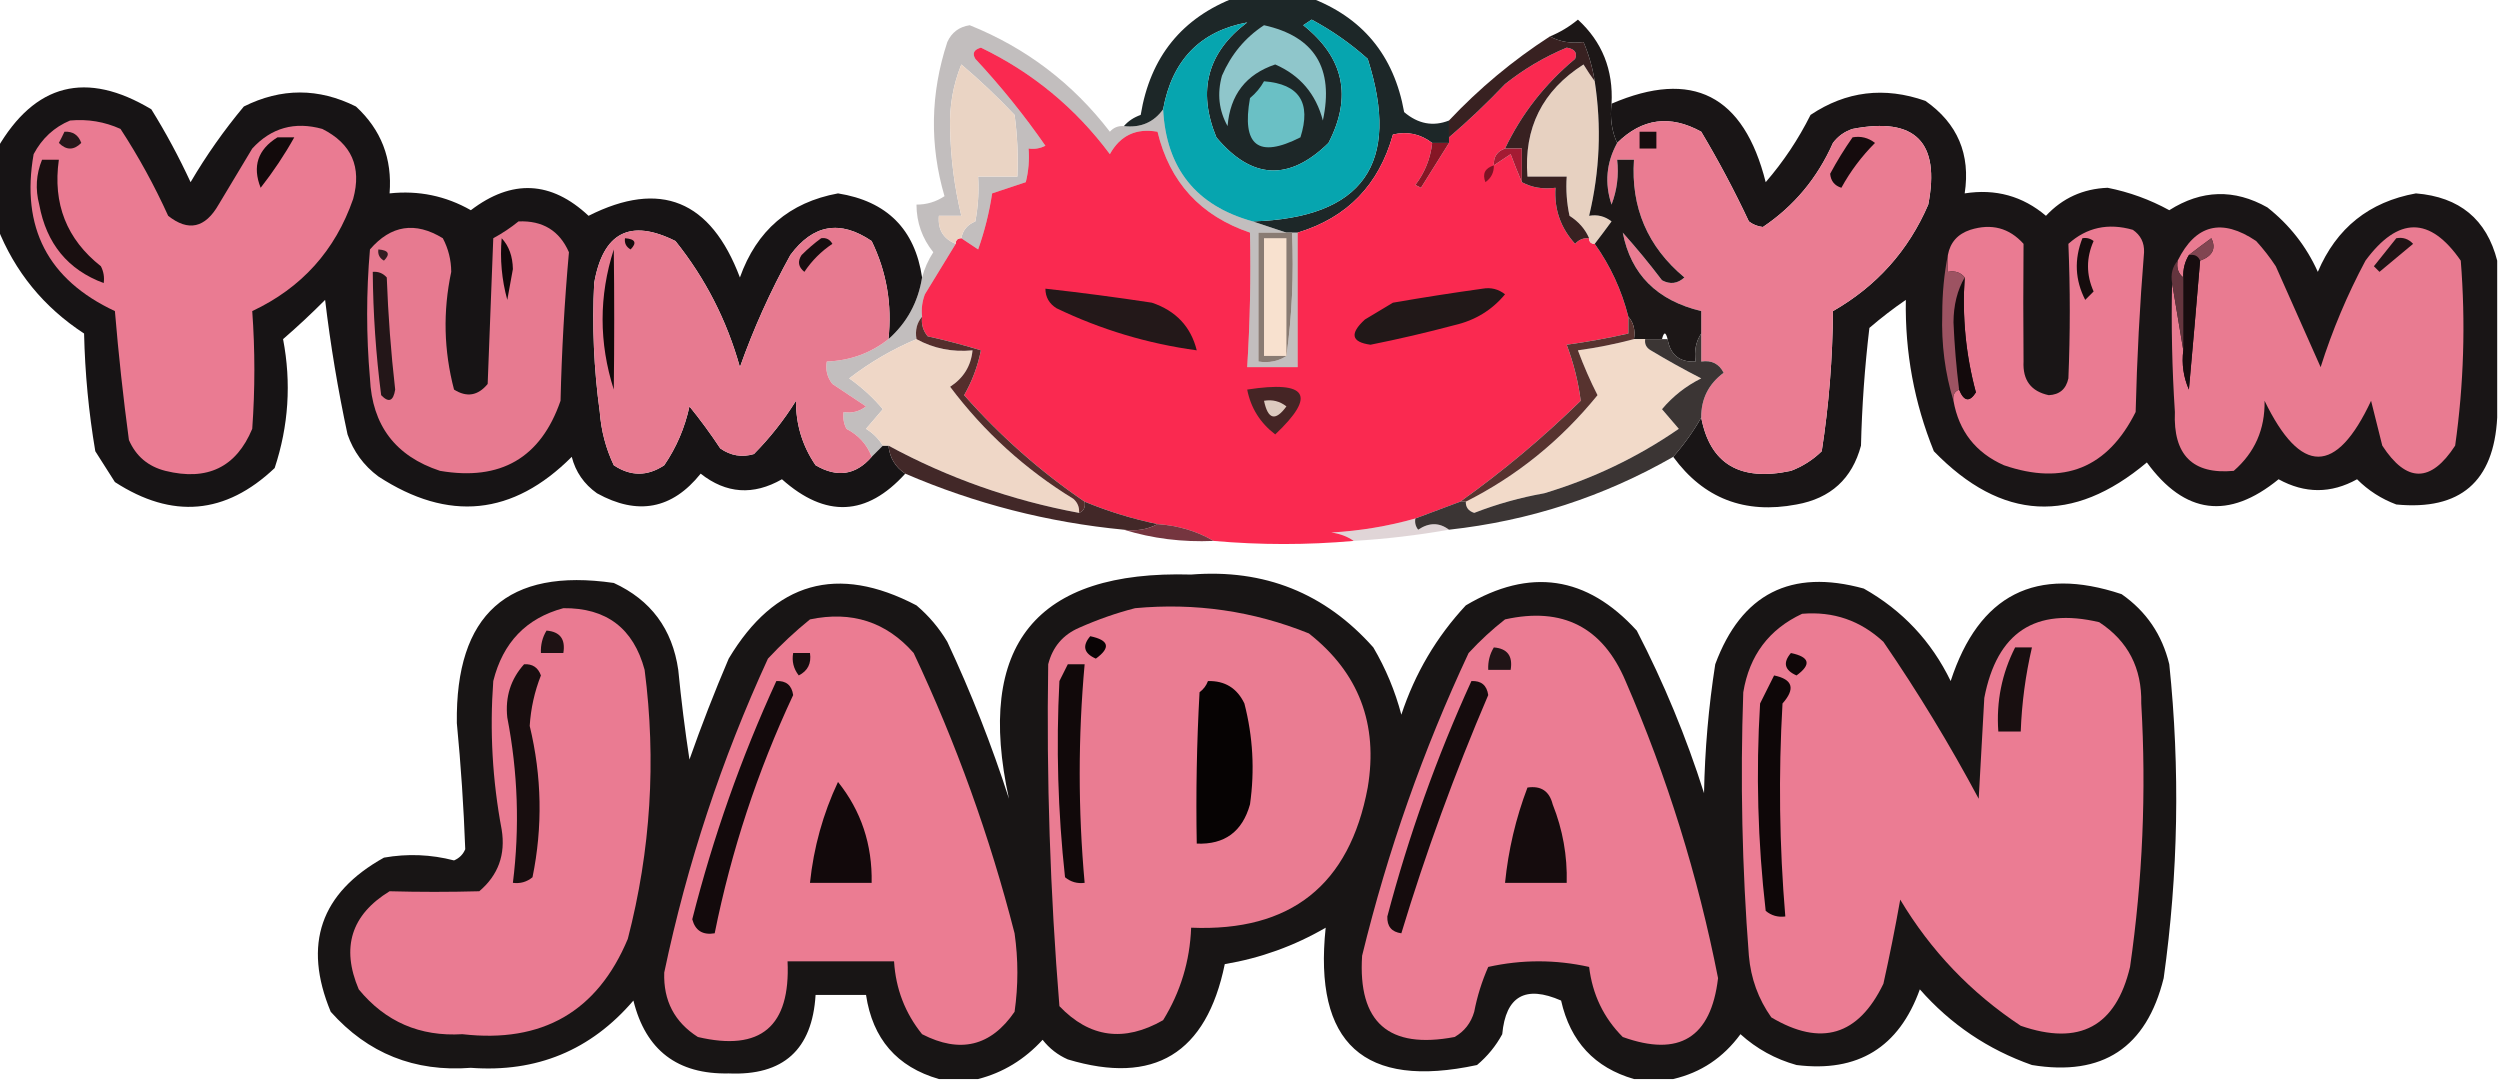 <?xml version="1.0" encoding="UTF-8"?>
<!DOCTYPE svg PUBLIC "-//W3C//DTD SVG 1.1//EN" "http://www.w3.org/Graphics/SVG/1.1/DTD/svg11.dtd">
<svg xmlns="http://www.w3.org/2000/svg" version="1.1" width="446px" height="193px" style="shape-rendering:geometricPrecision; text-rendering:geometricPrecision; image-rendering:optimizeQuality; fill-rule:evenodd; clip-rule:evenodd" xmlns:xlink="http://www.w3.org/1999/xlink">
<g><path style="opacity:1" fill="#1d2728" d="M 220.5,-0.5 C 224.833,-0.5 229.167,-0.5 233.5,-0.5C 243.028,3.017 248.695,9.851 250.5,20C 252.996,22.116 255.663,22.616 258.5,21.5C 258.5,22.5 258.5,23.5 258.5,24.5C 258.5,24.833 258.5,25.167 258.5,25.5C 257.5,25.5 256.5,25.5 255.5,25.5C 253.399,23.891 251.065,23.391 248.5,24C 245.992,33.006 240.326,38.84 231.5,41.5C 231.167,41.5 230.833,41.5 230.5,41.5C 230.167,41.5 229.833,41.5 229.5,41.5C 227.5,40.833 225.5,40.167 223.5,39.5C 243.144,38.877 249.977,29.211 244,10.5C 240.933,7.763 237.599,5.429 234,3.5C 233.5,3.833 233,4.167 232.5,4.5C 239.763,10.271 241.263,17.271 237,25.5C 229.983,32.373 223.316,32.04 217,24.5C 213.582,16.164 215.415,9.331 222.5,4C 214.095,5.574 209.095,10.741 207.5,19.5C 205.824,21.834 203.491,22.834 200.5,22.5C 201.261,21.609 202.261,20.942 203.5,20.5C 205.198,10.149 210.865,3.148 220.5,-0.5 Z"/></g>
<g><path style="opacity:0.999" fill="#fa2950" d="M 231.5,41.5 C 240.326,38.84 245.992,33.006 248.5,24C 251.065,23.391 253.399,23.891 255.5,25.5C 255.202,28.265 254.202,30.765 252.5,33C 252.833,33.167 253.167,33.333 253.5,33.5C 255.178,30.805 256.844,28.139 258.5,25.5C 258.5,25.167 258.5,24.833 258.5,24.5C 261.964,21.538 265.297,18.371 268.5,15C 271.875,12.314 275.541,10.147 279.5,8.5C 280.932,8.733 281.432,9.4 281,10.5C 275.608,14.988 271.442,20.322 268.5,26.5C 267.094,26.973 266.427,27.973 266.5,29.5C 267.482,28.859 268.482,28.192 269.5,27.5C 270.17,29.291 270.837,30.958 271.5,32.5C 273.265,33.461 275.265,33.795 277.5,33.5C 277.249,37.331 278.416,40.664 281,43.5C 281.671,42.748 282.504,42.414 283.5,42.5C 283.5,43.167 283.833,43.5 284.5,43.5C 287.294,47.423 289.294,51.757 290.5,56.5C 290.5,57.5 290.5,58.5 290.5,59.5C 286.864,60.325 283.197,60.992 279.5,61.5C 280.746,64.837 281.579,68.171 282,71.5C 275.228,78.117 268.061,84.117 260.5,89.5C 257.828,90.501 255.162,91.501 252.5,92.5C 247.614,93.877 242.614,94.711 237.5,95C 239.058,95.21 240.391,95.71 241.5,96.5C 233.202,97.24 224.868,97.24 216.5,96.5C 213.578,94.772 210.245,93.772 206.5,93.5C 202.035,92.567 197.702,91.234 193.5,89.5C 185.637,84.148 178.47,77.814 172,70.5C 173.409,68.054 174.409,65.388 175,62.5C 171.901,61.545 168.734,60.711 165.5,60C 164.663,58.989 164.33,57.822 164.5,56.5C 164.343,55.127 164.51,53.793 165,52.5C 166.856,49.444 168.689,46.444 170.5,43.5C 170.5,42.833 170.833,42.5 171.5,42.5C 172.482,43.141 173.482,43.807 174.5,44.5C 175.65,41.253 176.483,37.92 177,34.5C 179,33.833 181,33.167 183,32.5C 183.495,30.527 183.662,28.527 183.5,26.5C 184.552,26.649 185.552,26.483 186.5,26C 182.713,20.544 178.546,15.377 174,10.5C 173.409,9.517 173.743,8.85 175,8.5C 184.202,12.94 191.869,19.273 198,27.5C 199.851,24.162 202.685,22.828 206.5,23.5C 208.671,32.506 214.171,38.506 223,41.5C 223.168,49.497 223.001,57.497 222.5,65.5C 225.5,65.5 228.5,65.5 231.5,65.5C 231.5,57.5 231.5,49.5 231.5,41.5 Z"/></g>
<g><path style="opacity:1" fill="#06a5af" d="M 223.5,39.5 C 213.38,36.709 208.046,30.042 207.5,19.5C 209.095,10.741 214.095,5.574 222.5,4C 215.415,9.331 213.582,16.164 217,24.5C 223.316,32.04 229.983,32.373 237,25.5C 241.263,17.271 239.763,10.271 232.5,4.5C 233,4.167 233.5,3.833 234,3.5C 237.599,5.429 240.933,7.763 244,10.5C 249.977,29.211 243.144,38.877 223.5,39.5 Z"/></g>
<g><path style="opacity:1" fill="#8fc6cb" d="M 225.5,4.5 C 234.514,6.497 238.014,12.164 236,21.5C 234.761,16.764 231.927,13.431 227.5,11.5C 222.279,13.257 219.446,16.923 219,22.5C 217.443,19.706 217.11,16.706 218,13.5C 219.642,9.7 222.142,6.7 225.5,4.5 Z"/></g>
<g><path style="opacity:0.922" fill="#050203" d="M 164.5,49.5 C 163.787,53.929 161.787,57.596 158.5,60.5C 159.171,54.32 158.171,48.486 155.5,43C 149.882,39.19 145.049,40.023 141,45.5C 137.429,51.97 134.429,58.637 132,65.5C 129.676,57.169 125.842,49.669 120.5,43C 112.413,38.961 107.58,41.461 106,50.5C 105.612,58.185 105.945,65.851 107,73.5C 107.25,76.85 108.083,80.017 109.5,83C 112.5,85 115.5,85 118.5,83C 120.668,79.826 122.168,76.326 123,72.5C 124.955,74.911 126.789,77.411 128.5,80C 130.365,81.301 132.365,81.635 134.5,81C 137.361,78.106 139.861,74.939 142,71.5C 141.98,75.725 143.147,79.558 145.5,83C 149.346,85.261 152.68,84.761 155.5,81.5C 156.167,80.833 156.833,80.167 157.5,79.5C 157.833,79.5 158.167,79.5 158.5,79.5C 158.721,81.664 159.721,83.33 161.5,84.5C 154.619,92.104 147.286,92.437 139.5,85.5C 134.384,88.42 129.55,88.087 125,84.5C 119.915,90.849 113.748,92.016 106.5,88C 104.19,86.363 102.69,84.196 102,81.5C 91.514,91.997 80.014,93.164 67.5,85C 64.894,83.062 63.061,80.562 62,77.5C 60.291,69.534 58.958,61.534 58,53.5C 55.554,55.959 53.054,58.292 50.5,60.5C 51.991,68.292 51.491,75.959 49,83.5C 40.237,91.806 30.737,92.639 20.5,86C 19.333,84.167 18.167,82.333 17,80.5C 15.827,73.563 15.16,66.563 15,59.5C 7.791,54.795 2.624,48.462 -0.5,40.5C -0.5,35.833 -0.5,31.167 -0.5,26.5C 6.218,14.876 15.385,12.542 27,19.5C 29.588,23.674 31.921,28.007 34,32.5C 36.798,27.737 39.964,23.237 43.5,19C 50.167,15.667 56.833,15.667 63.5,19C 68,23.14 70,28.306 69.5,34.5C 74.677,33.944 79.51,34.944 84,37.5C 91.321,31.919 98.321,32.253 105,38.5C 117.795,32.047 126.795,35.714 132,49.5C 134.989,41.101 140.822,36.101 149.5,34.5C 158.224,35.891 163.224,40.891 164.5,49.5 Z"/></g>
<g><path style="opacity:1" fill="#e7d1c1" d="M 284.5,14.5 C 285.739,22.545 285.406,30.545 283.5,38.5C 284.978,38.238 286.311,38.571 287.5,39.5C 286.479,40.901 285.479,42.235 284.5,43.5C 283.833,43.5 283.5,43.167 283.5,42.5C 282.793,40.866 281.627,39.532 280,38.5C 279.503,36.19 279.337,33.857 279.5,31.5C 277.167,31.5 274.833,31.5 272.5,31.5C 271.824,22.839 275.158,16.172 282.5,11.5C 283.176,12.602 283.842,13.602 284.5,14.5 Z"/></g>
<g><path style="opacity:0.924" fill="#070304" d="M 445.5,46.5 C 445.5,55.833 445.5,65.167 445.5,74.5C 444.903,85.93 438.903,91.097 427.5,90C 424.827,88.999 422.493,87.499 420.5,85.5C 415.863,88.079 411.196,88.079 406.5,85.5C 397.594,92.775 389.761,91.775 383,82.5C 369.76,93.623 357.093,92.957 345,80.5C 341.506,71.876 339.84,62.876 340,53.5C 337.743,55.046 335.576,56.712 333.5,58.5C 332.669,65.476 332.169,72.476 332,79.5C 330.421,85.41 326.588,88.91 320.5,90C 311.262,91.759 303.928,88.926 298.5,81.5C 300.424,79.305 302.091,76.972 303.5,74.5C 305.075,82.775 310.409,85.942 319.5,84C 321.587,83.208 323.421,82.041 325,80.5C 326.273,72.269 326.94,63.936 327,55.5C 334.803,51.033 340.47,44.7 344,36.5C 346.167,25.333 341.667,20.833 330.5,23C 329.069,23.465 327.903,24.299 327,25.5C 324.22,31.772 320.053,36.772 314.5,40.5C 313.558,40.392 312.725,40.059 312,39.5C 309.421,34.008 306.588,28.675 303.5,23.5C 297.949,20.436 292.949,21.103 288.5,25.5C 287.532,23.393 287.198,21.059 287.5,18.5C 301.923,12.295 311.089,16.962 315,32.5C 318.163,28.844 320.829,24.844 323,20.5C 329.341,16.255 336.174,15.421 343.5,18C 349.231,22.02 351.565,27.52 350.5,34.5C 356.001,33.639 360.834,34.973 365,38.5C 367.947,35.34 371.614,33.673 376,33.5C 379.871,34.269 383.538,35.602 387,37.5C 392.766,33.841 398.599,33.674 404.5,37C 408.454,40.117 411.454,43.95 413.5,48.5C 416.823,40.675 422.657,36.008 431,34.5C 438.788,35.134 443.621,39.134 445.5,46.5 Z"/></g>
<g><path style="opacity:1" fill="#ea7b92" d="M 12.5,21.5 C 15.649,21.211 18.649,21.711 21.5,23C 24.714,27.926 27.547,33.093 30,38.5C 33.6,41.354 36.6,40.687 39,36.5C 41,33.167 43,29.833 45,26.5C 48.396,22.797 52.563,21.631 57.5,23C 62.731,25.633 64.565,29.799 63,35.5C 59.816,44.684 53.816,51.351 45,55.5C 45.505,62.461 45.505,69.461 45,76.5C 42.149,83.358 36.982,85.858 29.5,84C 26.417,83.214 24.251,81.381 23,78.5C 21.975,70.87 21.141,63.203 20.5,55.5C 8.536,49.907 3.703,40.574 6,27.5C 7.494,24.686 9.66,22.686 12.5,21.5 Z"/></g>
<g><path style="opacity:0.294" fill="#322423" d="M 200.5,22.5 C 203.491,22.834 205.824,21.834 207.5,19.5C 208.046,30.042 213.38,36.709 223.5,39.5C 225.5,40.167 227.5,40.833 229.5,41.5C 227.833,41.5 226.167,41.5 224.5,41.5C 224.5,49.167 224.5,56.833 224.5,64.5C 226.415,64.784 228.081,64.451 229.5,63.5C 230.492,56.352 230.825,49.019 230.5,41.5C 230.833,41.5 231.167,41.5 231.5,41.5C 231.5,49.5 231.5,57.5 231.5,65.5C 228.5,65.5 225.5,65.5 222.5,65.5C 223.001,57.497 223.168,49.497 223,41.5C 214.171,38.506 208.671,32.506 206.5,23.5C 202.685,22.828 199.851,24.162 198,27.5C 191.869,19.273 184.202,12.94 175,8.5C 173.743,8.85 173.409,9.517 174,10.5C 178.546,15.377 182.713,20.544 186.5,26C 185.552,26.483 184.552,26.649 183.5,26.5C 183.662,28.527 183.495,30.527 183,32.5C 181,33.167 179,33.833 177,34.5C 176.483,37.92 175.65,41.253 174.5,44.5C 173.482,43.807 172.482,43.141 171.5,42.5C 171.75,41.078 172.583,40.078 174,39.5C 174.497,36.854 174.664,34.187 174.5,31.5C 176.833,31.5 179.167,31.5 181.5,31.5C 181.665,27.818 181.499,24.152 181,20.5C 177.958,17.289 174.791,14.289 171.5,11.5C 170.02,15.166 169.353,18.999 169.5,23C 169.606,28.252 170.273,33.419 171.5,38.5C 170.167,38.5 168.833,38.5 167.5,38.5C 167.273,40.933 168.273,42.599 170.5,43.5C 168.689,46.444 166.856,49.444 165,52.5C 164.51,53.793 164.343,55.127 164.5,56.5C 163.566,57.568 163.232,58.901 163.5,60.5C 159.191,62.32 155.191,64.654 151.5,67.5C 153.791,69.123 155.791,70.957 157.5,73C 156.491,74.168 155.491,75.335 154.5,76.5C 155.77,77.288 156.77,78.288 157.5,79.5C 156.833,80.167 156.167,80.833 155.5,81.5C 154.7,79.317 153.2,77.651 151,76.5C 150.517,75.552 150.351,74.552 150.5,73.5C 151.978,73.762 153.311,73.429 154.5,72.5C 152.5,71.167 150.5,69.833 148.5,68.5C 147.571,67.311 147.238,65.978 147.5,64.5C 151.673,64.333 155.34,63 158.5,60.5C 161.787,57.596 163.787,53.929 164.5,49.5C 164.92,47.906 165.586,46.406 166.5,45C 164.513,42.524 163.513,39.69 163.5,36.5C 165.308,36.509 166.975,36.009 168.5,35C 165.819,25.839 165.986,16.673 169,7.5C 169.777,5.785 171.11,4.785 173,4.5C 183.044,8.539 191.377,14.872 198,23.5C 198.671,22.748 199.504,22.414 200.5,22.5 Z"/></g>
<g><path style="opacity:1" fill="#ead4c4" d="M 171.5,42.5 C 170.833,42.5 170.5,42.833 170.5,43.5C 168.273,42.599 167.273,40.933 167.5,38.5C 168.833,38.5 170.167,38.5 171.5,38.5C 170.273,33.419 169.606,28.252 169.5,23C 169.353,18.999 170.02,15.166 171.5,11.5C 174.791,14.289 177.958,17.289 181,20.5C 181.499,24.152 181.665,27.818 181.5,31.5C 179.167,31.5 176.833,31.5 174.5,31.5C 174.664,34.187 174.497,36.854 174,39.5C 172.583,40.078 171.75,41.078 171.5,42.5 Z"/></g>
<g><path style="opacity:1" fill="#ea7c92" d="M 303.5,74.5 C 303.461,71.19 304.794,68.524 307.5,66.5C 306.68,64.889 305.346,64.222 303.5,64.5C 303.5,62.833 303.5,61.167 303.5,59.5C 303.5,58.167 303.5,56.833 303.5,55.5C 295.609,53.611 290.942,48.945 289.5,41.5C 291.953,44.241 294.286,47.075 296.5,50C 297.944,50.781 299.277,50.614 300.5,49.5C 293.923,44.014 290.923,37.014 291.5,28.5C 290.5,28.5 289.5,28.5 288.5,28.5C 288.813,31.247 288.48,33.913 287.5,36.5C 286.235,32.687 286.569,29.02 288.5,25.5C 292.949,21.103 297.949,20.436 303.5,23.5C 306.588,28.675 309.421,34.008 312,39.5C 312.725,40.059 313.558,40.392 314.5,40.5C 320.053,36.772 324.22,31.772 327,25.5C 327.903,24.299 329.069,23.465 330.5,23C 341.667,20.833 346.167,25.333 344,36.5C 340.47,44.7 334.803,51.033 327,55.5C 326.94,63.936 326.273,72.269 325,80.5C 323.421,82.041 321.587,83.208 319.5,84C 310.409,85.942 305.075,82.775 303.5,74.5 Z"/></g>
<g><path style="opacity:1" fill="#6ac0c5" d="M 225.5,14.5 C 231.795,14.984 233.961,18.317 232,24.5C 224.478,28.325 221.478,25.992 223,17.5C 224.045,16.627 224.878,15.627 225.5,14.5 Z"/></g>
<g><path style="opacity:1" fill="#27171a" d="M 11.5,23.5 C 12.995,23.415 13.995,24.081 14.5,25.5C 13.167,26.833 11.833,26.833 10.5,25.5C 10.863,24.817 11.196,24.15 11.5,23.5 Z"/></g>
<g><path style="opacity:1" fill="#120a0b" d="M 49.5,24.5 C 50.5,24.5 51.5,24.5 52.5,24.5C 50.776,27.593 48.776,30.593 46.5,33.5C 44.988,29.674 45.988,26.674 49.5,24.5 Z"/></g>
<g><path style="opacity:1" fill="#382121" d="M 276.5,6.5 C 278.265,7.461 280.265,7.795 282.5,7.5C 283.449,9.737 284.116,12.071 284.5,14.5C 283.842,13.602 283.176,12.602 282.5,11.5C 275.158,16.172 271.824,22.839 272.5,31.5C 274.833,31.5 277.167,31.5 279.5,31.5C 279.337,33.857 279.503,36.19 280,38.5C 281.627,39.532 282.793,40.866 283.5,42.5C 282.504,42.414 281.671,42.748 281,43.5C 278.416,40.664 277.249,37.331 277.5,33.5C 275.265,33.795 273.265,33.461 271.5,32.5C 271.5,30.5 271.5,28.5 271.5,26.5C 270.5,26.5 269.5,26.5 268.5,26.5C 271.442,20.322 275.608,14.988 281,10.5C 281.432,9.4 280.932,8.733 279.5,8.5C 275.541,10.147 271.875,12.314 268.5,15C 265.297,18.371 261.964,21.538 258.5,24.5C 258.5,23.5 258.5,22.5 258.5,21.5C 263.891,15.776 269.891,10.776 276.5,6.5 Z"/></g>
<g><path style="opacity:1" fill="#160d0e" d="M 292.5,23.5 C 293.5,23.5 294.5,23.5 295.5,23.5C 295.5,24.5 295.5,25.5 295.5,26.5C 294.5,26.5 293.5,26.5 292.5,26.5C 292.5,25.5 292.5,24.5 292.5,23.5 Z"/></g>
<g><path style="opacity:1" fill="#150b0d" d="M 330.5,24.5 C 331.978,24.238 333.311,24.571 334.5,25.5C 332.115,27.884 330.115,30.55 328.5,33.5C 327.28,33.113 326.613,32.28 326.5,31C 327.713,28.738 329.046,26.572 330.5,24.5 Z"/></g>
<g><path style="opacity:1" fill="#a41b33" d="M 268.5,26.5 C 269.5,26.5 270.5,26.5 271.5,26.5C 271.5,28.5 271.5,30.5 271.5,32.5C 270.837,30.958 270.17,29.291 269.5,27.5C 268.482,28.192 267.482,28.859 266.5,29.5C 266.427,27.973 267.094,26.973 268.5,26.5 Z"/></g>
<g><path style="opacity:1" fill="#190f10" d="M 7.5,28.5 C 8.5,28.5 9.5,28.5 10.5,28.5C 9.39,36.349 11.89,42.682 18,47.5C 18.483,48.448 18.649,49.448 18.5,50.5C 12.117,48.138 8.284,43.472 7,36.5C 6.278,33.739 6.445,31.073 7.5,28.5 Z"/></g>
<g><path style="opacity:1" fill="#851625" d="M 255.5,25.5 C 256.5,25.5 257.5,25.5 258.5,25.5C 256.844,28.139 255.178,30.805 253.5,33.5C 253.167,33.333 252.833,33.167 252.5,33C 254.202,30.765 255.202,28.265 255.5,25.5 Z"/></g>
<g><path style="opacity:1" fill="#7d1224" d="M 266.5,29.5 C 266.539,30.756 266.039,31.756 265,32.5C 264.415,31.002 264.915,30.002 266.5,29.5 Z"/></g>
<g><path style="opacity:1" fill="#1c1717" d="M 287.5,18.5 C 287.198,21.059 287.532,23.393 288.5,25.5C 286.569,29.02 286.235,32.687 287.5,36.5C 288.48,33.913 288.813,31.247 288.5,28.5C 289.5,28.5 290.5,28.5 291.5,28.5C 290.923,37.014 293.923,44.014 300.5,49.5C 299.277,50.614 297.944,50.781 296.5,50C 294.286,47.075 291.953,44.241 289.5,41.5C 290.942,48.945 295.609,53.611 303.5,55.5C 303.5,56.833 303.5,58.167 303.5,59.5C 302.549,60.919 302.216,62.585 302.5,64.5C 299.656,64.657 297.989,63.324 297.5,60.5C 297.167,59.167 296.833,59.167 296.5,60.5C 295.5,60.5 294.5,60.5 293.5,60.5C 292.833,60.5 292.167,60.5 291.5,60.5C 291.768,58.901 291.434,57.568 290.5,56.5C 289.294,51.757 287.294,47.423 284.5,43.5C 285.479,42.235 286.479,40.901 287.5,39.5C 286.311,38.571 284.978,38.238 283.5,38.5C 285.406,30.545 285.739,22.545 284.5,14.5C 284.116,12.071 283.449,9.737 282.5,7.5C 280.265,7.795 278.265,7.461 276.5,6.5C 278.305,5.763 279.971,4.763 281.5,3.5C 285.826,7.461 287.826,12.461 287.5,18.5 Z"/></g>
<g><path style="opacity:1" fill="#e77a90" d="M 92.5,39.5 C 96.815,39.319 99.815,41.152 101.5,45C 100.708,53.798 100.208,62.632 100,71.5C 96.48,81.684 89.313,85.85 78.5,84C 70.549,81.381 66.382,75.881 66,67.5C 65.333,59.833 65.333,52.167 66,44.5C 69.746,40.154 74.08,39.487 79,42.5C 79.985,44.366 80.485,46.366 80.5,48.5C 79.004,55.55 79.171,62.55 81,69.5C 83.267,70.935 85.267,70.602 87,68.5C 87.333,59.833 87.667,51.167 88,42.5C 89.652,41.601 91.152,40.601 92.5,39.5 Z"/></g>
<g><path style="opacity:1" fill="#ea7b92" d="M 348.5,71.5 C 348.328,70.508 348.662,69.842 349.5,69.5C 350.368,71.625 351.368,71.791 352.5,70C 350.695,63.306 350.029,56.472 350.5,49.5C 349.791,48.596 348.791,48.263 347.5,48.5C 347.5,47.5 347.5,46.5 347.5,45.5C 347.916,43.248 349.249,41.748 351.5,41C 355.274,39.818 358.441,40.651 361,43.5C 360.94,50.497 360.94,57.497 361,64.5C 360.834,67.826 362.334,69.826 365.5,70.5C 367.425,70.41 368.592,69.41 369,67.5C 369.331,59.484 369.331,51.484 369,43.5C 372.257,40.572 376.091,39.738 380.5,41C 381.894,41.956 382.561,43.289 382.5,45C 381.732,54.477 381.232,63.977 381,73.5C 375.998,83.504 368.165,86.67 357.5,83C 352.466,80.768 349.466,76.935 348.5,71.5 Z"/></g>
<g><path style="opacity:1" fill="#e77a90" d="M 158.5,60.5 C 155.34,63 151.673,64.333 147.5,64.5C 147.238,65.978 147.571,67.311 148.5,68.5C 150.5,69.833 152.5,71.167 154.5,72.5C 153.311,73.429 151.978,73.762 150.5,73.5C 150.351,74.552 150.517,75.552 151,76.5C 153.2,77.651 154.7,79.317 155.5,81.5C 152.68,84.761 149.346,85.261 145.5,83C 143.147,79.558 141.98,75.725 142,71.5C 139.861,74.939 137.361,78.106 134.5,81C 132.365,81.635 130.365,81.301 128.5,80C 126.789,77.411 124.955,74.911 123,72.5C 122.168,76.326 120.668,79.826 118.5,83C 115.5,85 112.5,85 109.5,83C 108.083,80.017 107.25,76.85 107,73.5C 105.945,65.851 105.612,58.185 106,50.5C 107.58,41.461 112.413,38.961 120.5,43C 125.842,49.669 129.676,57.169 132,65.5C 134.429,58.637 137.429,51.97 141,45.5C 145.049,40.023 149.882,39.19 155.5,43C 158.171,48.486 159.171,54.32 158.5,60.5 Z"/></g>
<g><path style="opacity:1" fill="#e97b91" d="M 387.5,50.5 C 388.167,54.5 388.833,58.5 389.5,62.5C 389.192,64.924 389.526,67.257 390.5,69.5C 391.197,61.777 391.864,54.111 392.5,46.5C 394.728,45.678 395.395,44.345 394.5,42.5C 393.099,43.521 391.765,44.521 390.5,45.5C 389.766,46.708 389.433,48.041 389.5,49.5C 388.596,48.791 388.263,47.791 388.5,46.5C 391.696,40.034 396.363,38.867 402.5,43C 403.787,44.41 404.954,45.91 406,47.5C 408.675,53.534 411.341,59.534 414,65.5C 416.082,58.922 418.748,52.589 422,46.5C 427.852,38.577 433.519,38.577 439,46.5C 439.879,57.55 439.546,68.55 438,79.5C 433.667,86.167 429.333,86.167 425,79.5C 424.333,76.833 423.667,74.167 423,71.5C 416.78,84.796 410.446,84.796 404,71.5C 404.092,76.572 402.258,80.739 398.5,84C 391.173,84.675 387.673,81.175 388,73.5C 387.5,65.841 387.334,58.174 387.5,50.5 Z"/></g>
<g><path style="opacity:1" fill="#11080a" d="M 89.5,42.5 C 90.787,43.871 91.454,45.705 91.5,48C 91.167,49.833 90.833,51.667 90.5,53.5C 89.511,49.893 89.177,46.226 89.5,42.5 Z"/></g>
<g><path style="opacity:1" fill="#150c0d" d="M 371.5,42.5 C 372.239,42.369 372.906,42.536 373.5,43C 372.167,46 372.167,49 373.5,52C 373,52.5 372.5,53 372,53.5C 370.181,49.941 370.014,46.274 371.5,42.5 Z"/></g>
<g><path style="opacity:1" fill="#1f1315" d="M 427.5,42.5 C 428.675,42.281 429.675,42.614 430.5,43.5C 428.5,45.167 426.5,46.833 424.5,48.5C 424.167,48.167 423.833,47.833 423.5,47.5C 424.857,45.814 426.19,44.148 427.5,42.5 Z"/></g>
<g><path style="opacity:1" fill="#160c0d" d="M 111.5,42.5 C 113.337,42.639 113.67,43.306 112.5,44.5C 111.702,44.043 111.369,43.376 111.5,42.5 Z"/></g>
<g><path style="opacity:1" fill="#170d0f" d="M 146.5,42.5 C 147.376,42.369 148.043,42.703 148.5,43.5C 146.5,44.833 144.833,46.5 143.5,48.5C 142.417,47.635 142.251,46.635 143,45.5C 144.145,44.364 145.312,43.364 146.5,42.5 Z"/></g>
<g><path style="opacity:1" fill="#897b73" d="M 229.5,41.5 C 229.833,41.5 230.167,41.5 230.5,41.5C 230.825,49.019 230.492,56.352 229.5,63.5C 228.081,64.451 226.415,64.784 224.5,64.5C 224.5,56.833 224.5,49.167 224.5,41.5C 226.167,41.5 227.833,41.5 229.5,41.5 Z"/></g>
<g><path style="opacity:1" fill="#f8e1cf" d="M 229.5,63.5 C 228.167,63.5 226.833,63.5 225.5,63.5C 225.5,56.5 225.5,49.5 225.5,42.5C 226.833,42.5 228.167,42.5 229.5,42.5C 229.5,49.5 229.5,56.5 229.5,63.5 Z"/></g>
<g><path style="opacity:1" fill="#331d21" d="M 67.5,44.5 C 69.337,44.639 69.67,45.306 68.5,46.5C 67.703,46.043 67.369,45.376 67.5,44.5 Z"/></g>
<g><path style="opacity:1" fill="#100809" d="M 109.5,44.5 C 109.601,52.74 109.601,61.073 109.5,69.5C 106.837,61.137 106.837,52.803 109.5,44.5 Z"/></g>
<g><path style="opacity:1" fill="#170d0f" d="M 390.5,45.5 C 391.492,45.328 392.158,45.662 392.5,46.5C 391.864,54.111 391.197,61.777 390.5,69.5C 389.526,67.257 389.192,64.924 389.5,62.5C 389.5,58.167 389.5,53.833 389.5,49.5C 389.433,48.041 389.766,46.708 390.5,45.5 Z"/></g>
<g><path style="opacity:1" fill="#814551" d="M 392.5,46.5 C 392.158,45.662 391.492,45.328 390.5,45.5C 391.765,44.521 393.099,43.521 394.5,42.5C 395.395,44.345 394.728,45.678 392.5,46.5 Z"/></g>
<g><path style="opacity:1" fill="#231618" d="M 66.5,48.5 C 67.496,48.414 68.329,48.748 69,49.5C 69.242,56.196 69.742,62.862 70.5,69.5C 70.176,71.569 69.343,71.902 68,70.5C 67.058,63.194 66.558,55.86 66.5,48.5 Z"/></g>
<g><path style="opacity:1" fill="#130a0c" d="M 350.5,49.5 C 350.029,56.472 350.695,63.306 352.5,70C 351.368,71.791 350.368,71.625 349.5,69.5C 349.001,65.525 348.668,61.525 348.5,57.5C 348.522,54.41 349.188,51.743 350.5,49.5 Z"/></g>
<g><path style="opacity:1" fill="#231819" d="M 186.5,51.5 C 192.838,52.201 199.171,53.034 205.5,54C 209.785,55.447 212.452,58.281 213.5,62.5C 204.769,61.312 196.435,58.812 188.5,55C 187.177,54.184 186.511,53.017 186.5,51.5 Z"/></g>
<g><path style="opacity:1" fill="#64353e" d="M 388.5,46.5 C 388.263,47.791 388.596,48.791 389.5,49.5C 389.5,53.833 389.5,58.167 389.5,62.5C 388.833,58.5 388.167,54.5 387.5,50.5C 387.232,48.901 387.566,47.568 388.5,46.5 Z"/></g>
<g><path style="opacity:1" fill="#211818" d="M 264.5,51.5 C 265.978,51.238 267.311,51.571 268.5,52.5C 266.163,55.322 263.163,57.155 259.5,58C 254.535,59.325 249.535,60.491 244.5,61.5C 241.075,61.031 240.742,59.531 243.5,57C 245.167,56 246.833,55 248.5,54C 253.956,53.055 259.289,52.222 264.5,51.5 Z"/></g>
<g><path style="opacity:1" fill="#9d5362" d="M 347.5,45.5 C 347.5,46.5 347.5,47.5 347.5,48.5C 348.791,48.263 349.791,48.596 350.5,49.5C 349.188,51.743 348.522,54.41 348.5,57.5C 348.668,61.525 349.001,65.525 349.5,69.5C 348.662,69.842 348.328,70.508 348.5,71.5C 346.993,66.587 346.326,61.421 346.5,56C 346.501,52.317 346.835,48.817 347.5,45.5 Z"/></g>
<g><path style="opacity:1" fill="#efd7c7" d="M 163.5,60.5 C 166.582,62.181 169.915,62.848 173.5,62.5C 173.227,65.282 171.894,67.449 169.5,69C 175.573,77.074 182.907,83.741 191.5,89C 192.252,89.671 192.586,90.504 192.5,91.5C 180.481,89.273 169.148,85.273 158.5,79.5C 158.167,79.5 157.833,79.5 157.5,79.5C 156.77,78.288 155.77,77.288 154.5,76.5C 155.491,75.335 156.491,74.168 157.5,73C 155.791,70.957 153.791,69.123 151.5,67.5C 155.191,64.654 159.191,62.32 163.5,60.5 Z"/></g>
<g><path style="opacity:1" fill="#f2dac9" d="M 291.5,60.5 C 292.167,60.5 292.833,60.5 293.5,60.5C 293.369,61.376 293.702,62.043 294.5,62.5C 297.519,64.314 300.519,65.981 303.5,67.5C 300.772,68.86 298.439,70.693 296.5,73C 297.509,74.168 298.509,75.335 299.5,76.5C 292.168,81.564 284.168,85.398 275.5,88C 271.222,88.759 267.056,89.926 263,91.5C 261.97,91.164 261.47,90.497 261.5,89.5C 270.597,84.92 278.43,78.587 285,70.5C 283.724,68.001 282.558,65.334 281.5,62.5C 284.877,62.041 288.211,61.374 291.5,60.5 Z"/></g>
<g><path style="opacity:1" fill="#542e2c" d="M 164.5,56.5 C 164.33,57.822 164.663,58.989 165.5,60C 168.734,60.711 171.901,61.545 175,62.5C 174.409,65.388 173.409,68.054 172,70.5C 178.47,77.814 185.637,84.148 193.5,89.5C 193.672,90.492 193.338,91.158 192.5,91.5C 192.586,90.504 192.252,89.671 191.5,89C 182.907,83.741 175.573,77.074 169.5,69C 171.894,67.449 173.227,65.282 173.5,62.5C 169.915,62.848 166.582,62.181 163.5,60.5C 163.232,58.901 163.566,57.568 164.5,56.5 Z"/></g>
<g><path style="opacity:1" fill="#452525" d="M 222.5,69.5 C 233.246,67.838 234.912,70.505 227.5,77.5C 224.807,75.441 223.14,72.774 222.5,69.5 Z"/></g>
<g><path style="opacity:1" fill="#ddcabf" d="M 225.5,71.5 C 226.978,71.238 228.311,71.571 229.5,72.5C 227.537,75.194 226.203,74.861 225.5,71.5 Z"/></g>
<g><path style="opacity:1" fill="#57332f" d="M 290.5,56.5 C 291.434,57.568 291.768,58.901 291.5,60.5C 288.211,61.374 284.877,62.041 281.5,62.5C 282.558,65.334 283.724,68.001 285,70.5C 278.43,78.587 270.597,84.92 261.5,89.5C 261.167,89.5 260.833,89.5 260.5,89.5C 268.061,84.117 275.228,78.117 282,71.5C 281.579,68.171 280.746,64.837 279.5,61.5C 283.197,60.992 286.864,60.325 290.5,59.5C 290.5,58.5 290.5,57.5 290.5,56.5 Z"/></g>
<g><path style="opacity:0.949" fill="#381d1d" d="M 158.5,79.5 C 169.148,85.273 180.481,89.273 192.5,91.5C 193.338,91.158 193.672,90.492 193.5,89.5C 197.702,91.234 202.035,92.567 206.5,93.5C 204.735,94.461 202.735,94.795 200.5,94.5C 186.97,93.201 173.97,89.868 161.5,84.5C 159.721,83.33 158.721,81.664 158.5,79.5 Z"/></g>
<g><path style="opacity:0.929" fill="#2c2625" d="M 303.5,59.5 C 303.5,61.167 303.5,62.833 303.5,64.5C 305.346,64.222 306.68,64.889 307.5,66.5C 304.794,68.524 303.461,71.19 303.5,74.5C 302.091,76.972 300.424,79.305 298.5,81.5C 286.118,88.599 272.785,92.932 258.5,94.5C 256.777,93.193 254.943,93.193 253,94.5C 252.536,93.906 252.369,93.239 252.5,92.5C 255.162,91.501 257.828,90.501 260.5,89.5C 260.833,89.5 261.167,89.5 261.5,89.5C 261.47,90.497 261.97,91.164 263,91.5C 267.056,89.926 271.222,88.759 275.5,88C 284.168,85.398 292.168,81.564 299.5,76.5C 298.509,75.335 297.509,74.168 296.5,73C 298.439,70.693 300.772,68.86 303.5,67.5C 300.519,65.981 297.519,64.314 294.5,62.5C 293.702,62.043 293.369,61.376 293.5,60.5C 294.5,60.5 295.5,60.5 296.5,60.5C 296.833,60.5 297.167,60.5 297.5,60.5C 297.989,63.324 299.656,64.657 302.5,64.5C 302.216,62.585 302.549,60.919 303.5,59.5 Z"/></g>
<g><path style="opacity:0.833" fill="#5a0e1a" d="M 206.5,93.5 C 210.245,93.772 213.578,94.772 216.5,96.5C 210.916,96.745 205.583,96.078 200.5,94.5C 202.735,94.795 204.735,94.461 206.5,93.5 Z"/></g>
<g><path style="opacity:0.173" fill="#4f0e18" d="M 252.5,92.5 C 252.369,93.239 252.536,93.906 253,94.5C 254.943,93.193 256.777,93.193 258.5,94.5C 252.875,95.493 247.208,96.16 241.5,96.5C 240.391,95.71 239.058,95.21 237.5,95C 242.614,94.711 247.614,93.877 252.5,92.5 Z"/></g>
<g><path style="opacity:0.923" fill="#060303" d="M 298.5,192.5 C 296.167,192.5 293.833,192.5 291.5,192.5C 284.48,190.475 280.146,185.808 278.5,178.5C 272.128,175.71 268.628,177.71 268,184.5C 266.859,186.609 265.359,188.442 263.5,190C 243.327,194.332 234.327,186.165 236.5,165.5C 230.898,168.756 224.898,170.923 218.5,172C 215.222,187.963 205.889,193.63 190.5,189C 188.714,188.215 187.214,187.049 186,185.5C 182.775,189.021 178.942,191.354 174.5,192.5C 172.167,192.5 169.833,192.5 167.5,192.5C 160.011,190.338 155.678,185.338 154.5,177.5C 151.5,177.5 148.5,177.5 145.5,177.5C 144.906,187.261 139.74,191.928 130,191.5C 120.858,191.69 115.191,187.356 113,178.5C 105.404,187.369 95.737,191.369 84,190.5C 73.961,191.268 65.628,187.935 59,180.5C 54.01,168.469 57.177,159.302 68.5,153C 72.71,152.262 76.876,152.428 81,153.5C 81.945,153.095 82.612,152.428 83,151.5C 82.726,144.018 82.226,136.518 81.5,129C 81.239,109.583 90.572,101.25 109.5,104C 116.113,107.042 119.946,112.209 121,119.5C 121.521,124.852 122.187,130.185 123,135.5C 125.137,129.421 127.471,123.421 130,117.5C 138.209,103.773 149.376,100.607 163.5,108C 165.709,109.873 167.542,112.04 169,114.5C 173.255,123.596 176.921,132.929 180,142.5C 173.985,115.042 184.818,101.708 212.5,102.5C 225.55,101.463 236.383,105.796 245,115.5C 247.219,119.271 248.885,123.271 250,127.5C 252.434,120.126 256.267,113.626 261.5,108C 272.925,101.22 283.091,102.72 292,112.5C 296.828,121.824 300.828,131.49 304,141.5C 304.143,133.771 304.81,126.105 306,118.5C 310.666,105.917 319.499,101.417 332.5,105C 339.386,108.886 344.553,114.386 348,121.5C 353.04,106.064 363.207,100.897 378.5,106C 382.894,109.068 385.728,113.235 387,118.5C 388.943,137.199 388.61,155.865 386,174.5C 382.927,186.908 375.094,192.075 362.5,190C 354.658,187.245 347.991,182.745 342.5,176.5C 338.772,186.864 331.439,191.364 320.5,190C 316.717,188.942 313.383,187.109 310.5,184.5C 307.423,188.695 303.423,191.361 298.5,192.5 Z"/></g>
<g><path style="opacity:1" fill="#ea7c92" d="M 202.5,108.5 C 213.233,107.501 223.566,109.001 233.5,113C 242.405,119.995 245.905,129.162 244,140.5C 240.758,157.903 230.258,166.237 212.5,165.5C 212.278,171.452 210.611,176.952 207.5,182C 200.556,185.972 194.389,185.138 189,179.5C 187.345,159.205 186.678,138.872 187,118.5C 187.786,115.417 189.619,113.251 192.5,112C 195.85,110.514 199.184,109.347 202.5,108.5 Z"/></g>
<g><path style="opacity:1" fill="#ea7b92" d="M 100.5,108.5 C 108.179,108.422 113.013,112.089 115,119.5C 117.096,135.686 116.096,151.686 112,167.5C 106.575,180.472 96.742,186.138 82.5,184.5C 74.92,184.957 68.754,182.29 64,176.5C 60.824,169.033 62.657,163.2 69.5,159C 74.824,159.146 80.157,159.146 85.5,159C 88.886,156.131 90.219,152.464 89.5,148C 87.849,139.23 87.349,130.397 88,121.5C 89.718,114.618 93.885,110.285 100.5,108.5 Z"/></g>
<g><path style="opacity:1" fill="#eb7c92" d="M 144.5,110.5 C 151.956,108.943 158.123,110.943 163,116.5C 170.582,132.579 176.582,149.246 181,166.5C 181.667,171.167 181.667,175.833 181,180.5C 176.777,186.658 171.277,187.992 164.5,184.5C 161.464,180.73 159.797,176.397 159.5,171.5C 153.167,171.5 146.833,171.5 140.5,171.5C 141.036,183.138 135.703,187.638 124.5,185C 120.332,182.348 118.332,178.514 118.5,173.5C 122.565,154.137 128.732,135.47 137,117.5C 139.396,114.933 141.896,112.6 144.5,110.5 Z"/></g>
<g><path style="opacity:1" fill="#eb7c93" d="M 268.5,110.5 C 278.769,108.217 285.936,111.884 290,121.5C 297.411,138.567 302.911,156.233 306.5,174.5C 305.246,185.128 299.579,188.628 289.5,185C 286.091,181.586 284.091,177.419 283.5,172.5C 277.5,171.167 271.5,171.167 265.5,172.5C 264.366,175.07 263.532,177.736 263,180.5C 262.426,182.492 261.259,183.992 259.5,185C 247.734,187.232 242.234,182.398 243,170.5C 247.569,151.787 253.903,133.787 262,116.5C 264.063,114.266 266.229,112.266 268.5,110.5 Z"/></g>
<g><path style="opacity:1" fill="#eb7c93" d="M 321.5,109.5 C 327.069,109.035 331.903,110.701 336,114.5C 342.169,123.5 347.836,132.834 353,142.5C 353.333,136.5 353.667,130.5 354,124.5C 356.253,112.801 363.087,108.301 374.5,111C 379.634,114.359 382.134,119.192 382,125.5C 382.917,141.236 382.251,156.902 380,172.5C 377.484,183.131 370.984,186.631 360.5,183C 351.62,177.121 344.454,169.621 339,160.5C 338.107,165.523 337.107,170.523 336,175.5C 331.533,184.766 324.866,186.766 316,181.5C 313.685,178.223 312.351,174.556 312,170.5C 310.786,154.847 310.453,139.181 311,123.5C 312.085,116.928 315.585,112.261 321.5,109.5 Z"/></g>
<g><path style="opacity:1" fill="#1e1214" d="M 97.5,112.5 C 99.912,112.694 100.912,114.027 100.5,116.5C 99.167,116.5 97.833,116.5 96.5,116.5C 96.433,115.041 96.766,113.708 97.5,112.5 Z"/></g>
<g><path style="opacity:1" fill="#090405" d="M 194.5,113.5 C 197.861,114.203 198.194,115.537 195.5,117.5C 193.358,116.563 193.024,115.23 194.5,113.5 Z"/></g>
<g><path style="opacity:1" fill="#160e0f" d="M 141.5,116.5 C 142.5,116.5 143.5,116.5 144.5,116.5C 144.778,118.346 144.111,119.68 142.5,120.5C 141.571,119.311 141.238,117.978 141.5,116.5 Z"/></g>
<g><path style="opacity:1" fill="#201416" d="M 266.5,115.5 C 268.912,115.694 269.912,117.027 269.5,119.5C 268.167,119.5 266.833,119.5 265.5,119.5C 265.433,118.041 265.766,116.708 266.5,115.5 Z"/></g>
<g><path style="opacity:1" fill="#180f10" d="M 359.5,115.5 C 360.5,115.5 361.5,115.5 362.5,115.5C 361.352,120.43 360.685,125.43 360.5,130.5C 359.167,130.5 357.833,130.5 356.5,130.5C 356.12,125.181 357.12,120.181 359.5,115.5 Z"/></g>
<g><path style="opacity:1" fill="#0f0708" d="M 319.5,116.5 C 322.861,117.203 323.194,118.537 320.5,120.5C 318.358,119.563 318.024,118.23 319.5,116.5 Z"/></g>
<g><path style="opacity:1" fill="#180e0f" d="M 93.5,118.5 C 94.995,118.415 95.995,119.081 96.5,120.5C 95.361,123.389 94.695,126.389 94.5,129.5C 96.669,138.504 96.836,147.504 95,156.5C 93.989,157.337 92.822,157.67 91.5,157.5C 92.73,147.638 92.396,137.805 90.5,128C 90.109,124.329 91.109,121.162 93.5,118.5 Z"/></g>
<g><path style="opacity:1" fill="#11090a" d="M 190.5,118.5 C 191.5,118.5 192.5,118.5 193.5,118.5C 192.326,131.486 192.326,144.486 193.5,157.5C 192.178,157.67 191.011,157.337 190,156.5C 188.728,144.855 188.395,133.188 189,121.5C 189.513,120.473 190.013,119.473 190.5,118.5 Z"/></g>
<g><path style="opacity:1" fill="#0e0708" d="M 316.5,120.5 C 319.838,121.193 320.338,122.86 318,125.5C 317.269,138.188 317.435,150.855 318.5,163.5C 317.178,163.67 316.011,163.337 315,162.5C 313.581,150.196 313.248,137.862 314,125.5C 314.847,123.807 315.68,122.14 316.5,120.5 Z"/></g>
<g><path style="opacity:1" fill="#130a0c" d="M 138.5,121.5 C 140.252,121.418 141.252,122.251 141.5,124C 135.126,137.621 130.459,151.788 127.5,166.5C 125.365,166.853 124.032,166.02 123.5,164C 127.22,149.337 132.22,135.17 138.5,121.5 Z"/></g>
<g><path style="opacity:1" fill="#060303" d="M 215.5,121.5 C 218.522,121.428 220.688,122.762 222,125.5C 223.527,131.415 223.861,137.415 223,143.5C 221.64,148.368 218.474,150.701 213.5,150.5C 213.334,141.494 213.5,132.494 214,123.5C 214.717,122.956 215.217,122.289 215.5,121.5 Z"/></g>
<g><path style="opacity:1" fill="#150c0d" d="M 262.5,121.5 C 264.252,121.418 265.252,122.251 265.5,124C 259.5,138.013 254.333,152.18 250,166.5C 248.268,166.266 247.434,165.266 247.5,163.5C 251.313,149.059 256.313,135.059 262.5,121.5 Z"/></g>
<g><path style="opacity:1" fill="#12090b" d="M 149.5,139.5 C 153.634,144.667 155.634,150.667 155.5,157.5C 151.833,157.5 148.167,157.5 144.5,157.5C 145.161,151.177 146.828,145.177 149.5,139.5 Z"/></g>
<g><path style="opacity:1" fill="#150c0d" d="M 272.5,140.5 C 274.911,140.137 276.411,141.137 277,143.5C 278.792,148 279.625,152.667 279.5,157.5C 275.833,157.5 272.167,157.5 268.5,157.5C 269.087,151.637 270.42,145.971 272.5,140.5 Z"/></g>
</svg>
